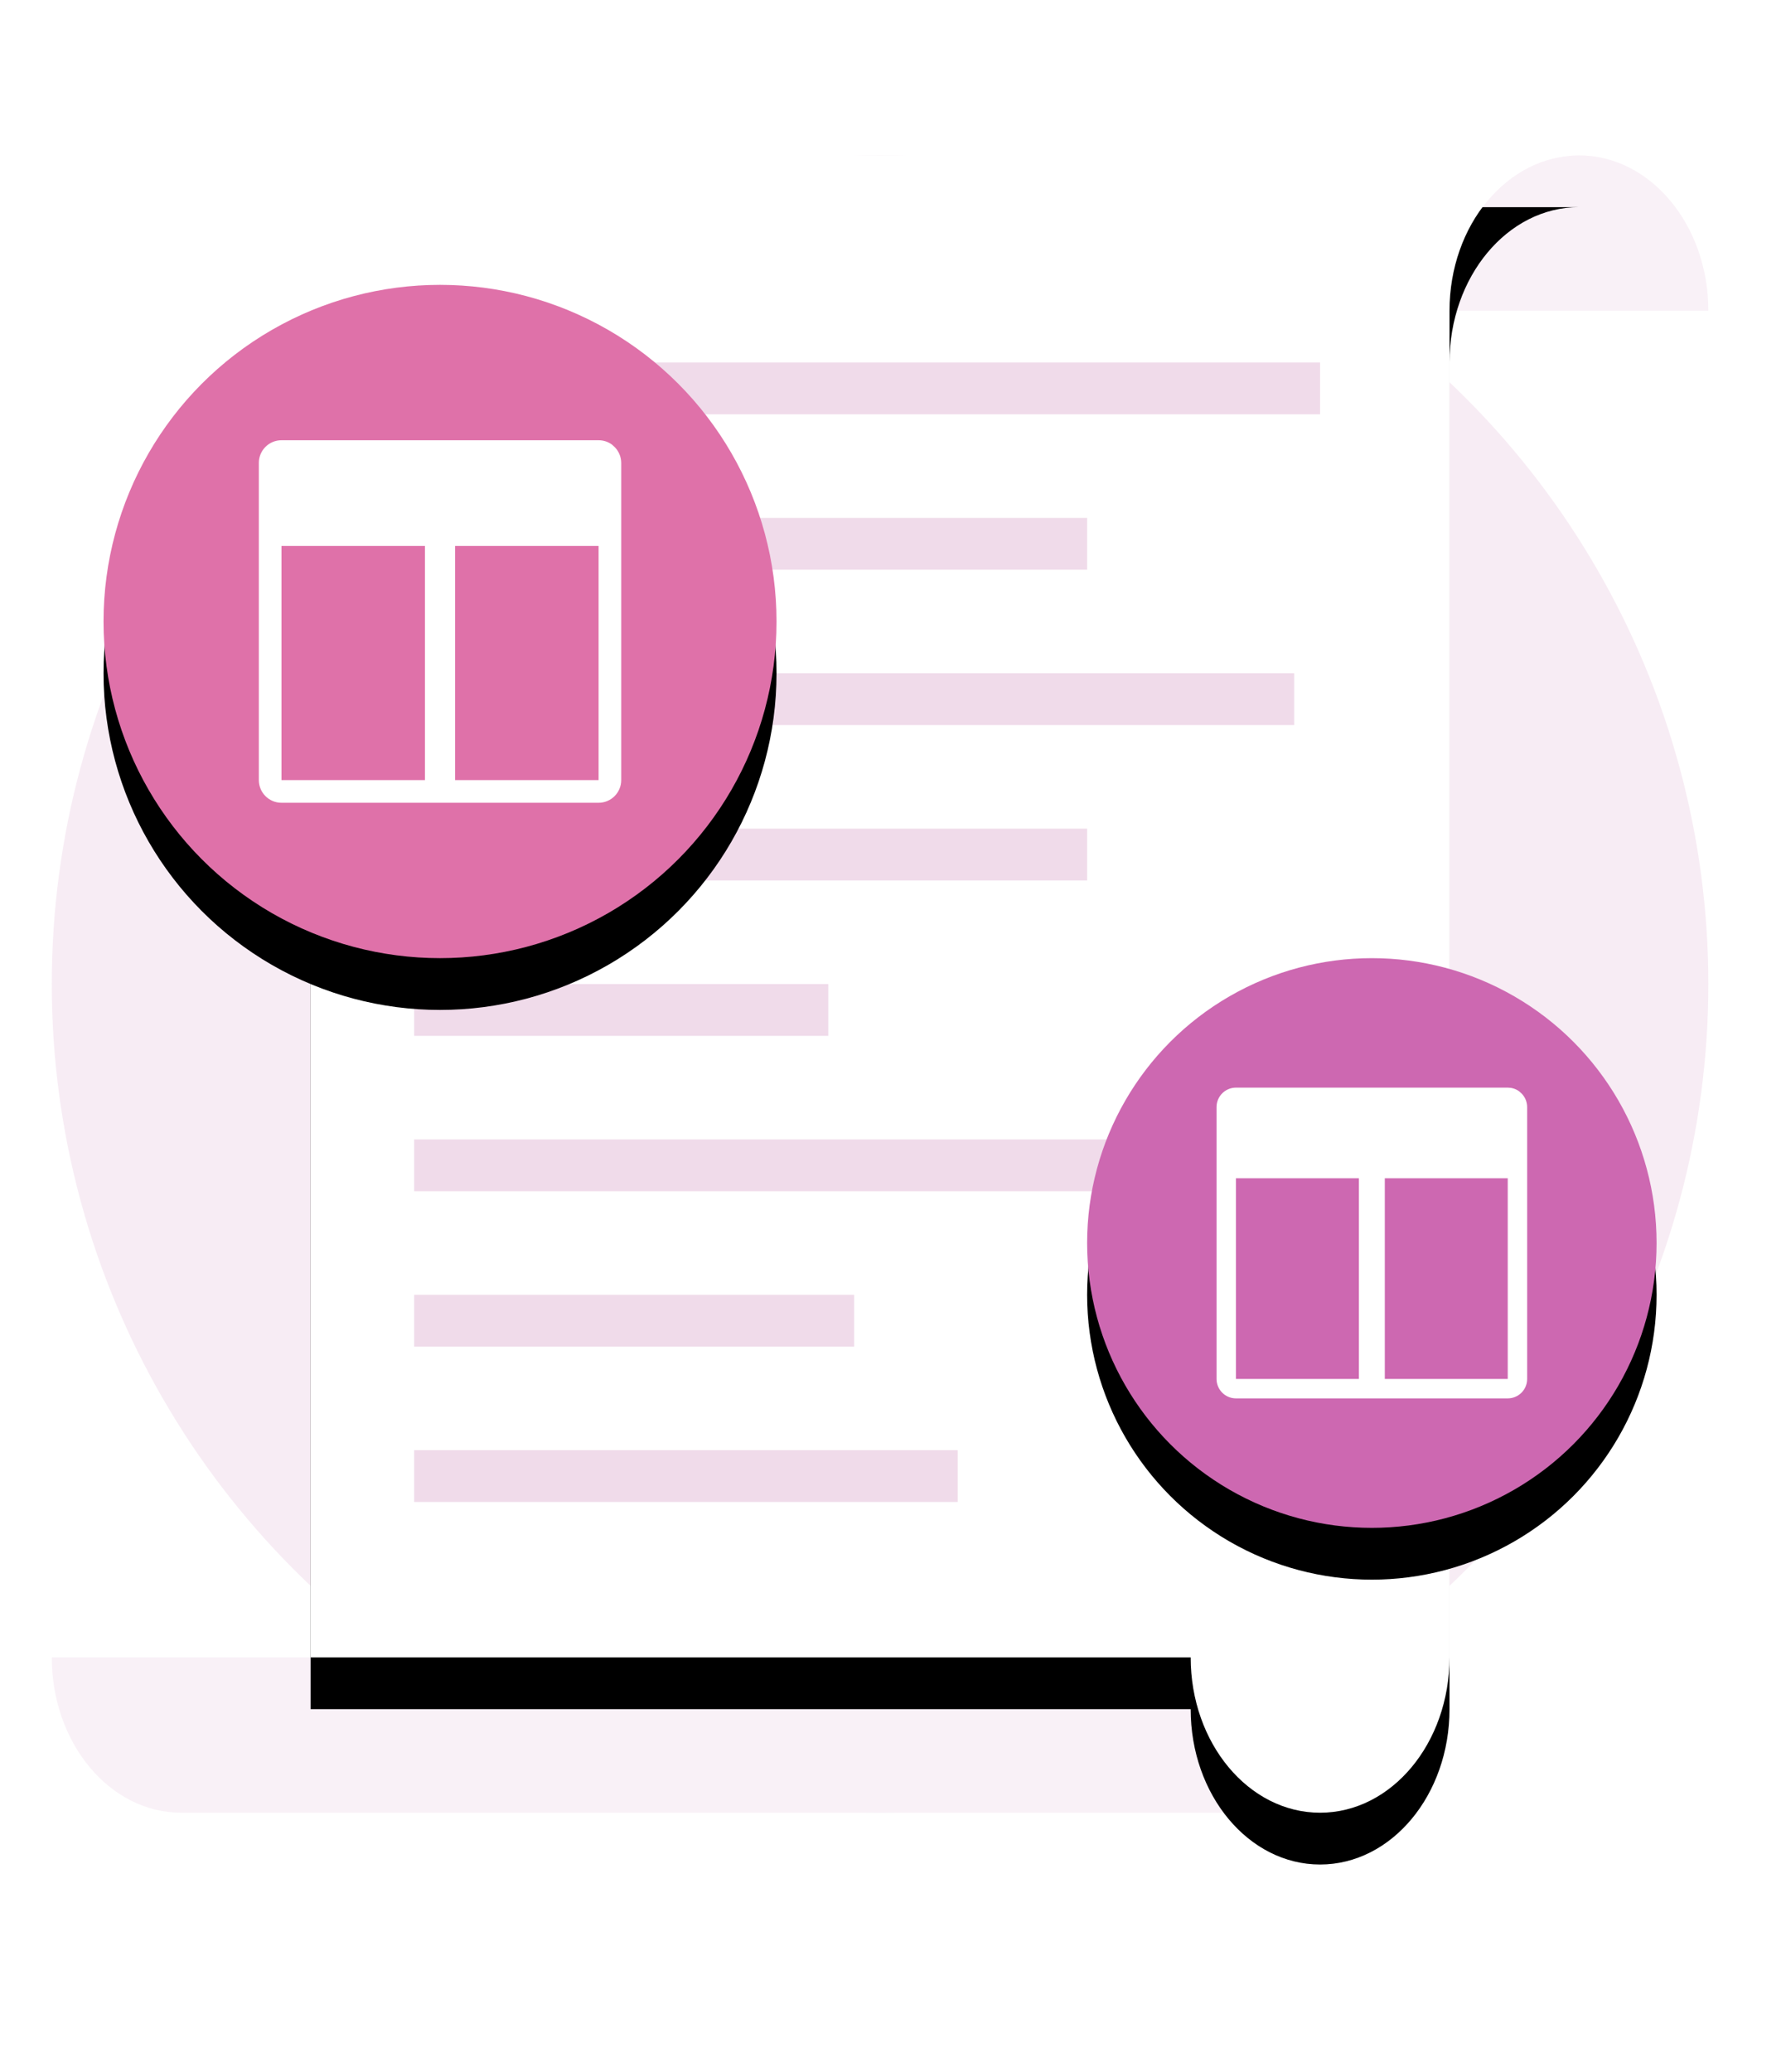 <?xml version="1.0" encoding="UTF-8"?>
<svg width="69px" height="80px" viewBox="0 0 69 80" version="1.1" xmlns="http://www.w3.org/2000/svg" xmlns:xlink="http://www.w3.org/1999/xlink">
    <title>字段</title>
    <defs>
        <path d="M54,58 C54,61.314 51.761,64 49,64 C46.239,64 44,61.314 44,58 L10,58 L10,6 L10.004,5.764 C10.107,2.56 12.304,0 15,0 L59,0 C56.239,0 54,2.686 54,6 L54,58 Z" id="path-1"></path>
        <filter x="-26.5%" y="-17.2%" width="153.1%" height="140.6%" filterUnits="objectBoundingBox" id="filter-2">
            <feOffset dx="0" dy="2" in="SourceAlpha" result="shadowOffsetOuter1"></feOffset>
            <feGaussianBlur stdDeviation="4" in="shadowOffsetOuter1" result="shadowBlurOuter1"></feGaussianBlur>
            <feColorMatrix values="0 0 0 0 0   0 0 0 0 0   0 0 0 0 0  0 0 0 0.06 0" type="matrix" in="shadowBlurOuter1"></feColorMatrix>
        </filter>
        <circle id="path-3" cx="13" cy="13" r="13"></circle>
        <filter x="-26.9%" y="-19.2%" width="153.8%" height="153.8%" filterUnits="objectBoundingBox" id="filter-4">
            <feOffset dx="0" dy="2" in="SourceAlpha" result="shadowOffsetOuter1"></feOffset>
            <feGaussianBlur stdDeviation="2" in="shadowOffsetOuter1" result="shadowBlurOuter1"></feGaussianBlur>
            <feColorMatrix values="0 0 0 0 0.706   0 0 0 0 0.298   0 0 0 0 0.592  0 0 0 0.381 0" type="matrix" in="shadowBlurOuter1"></feColorMatrix>
        </filter>
        <circle id="path-5" cx="11" cy="11" r="11"></circle>
        <filter x="-31.8%" y="-22.7%" width="163.6%" height="163.6%" filterUnits="objectBoundingBox" id="filter-6">
            <feOffset dx="0" dy="2" in="SourceAlpha" result="shadowOffsetOuter1"></feOffset>
            <feGaussianBlur stdDeviation="2" in="shadowOffsetOuter1" result="shadowBlurOuter1"></feGaussianBlur>
            <feColorMatrix values="0 0 0 0 0.706   0 0 0 0 0.298   0 0 0 0 0.592  0 0 0 0.381 0" type="matrix" in="shadowBlurOuter1"></feColorMatrix>
        </filter>
    </defs>
    <g id="icon、颜色" stroke="none" stroke-width="1" fill="none" fill-rule="evenodd">
        <g id="空状态" transform="translate(-1063, -633)">
            <g id="字段" transform="translate(1065, 639)">
                <circle id="椭圆形" fill="#B44C97" opacity="0.103" cx="32" cy="32" r="32"></circle>
                <g id="纸张">
                    <path d="M0,58 L49,58 L49,64 L5,64 C2.239,64 0,61.314 0,58 Z M54,6 L64,6 C64,2.686 61.761,0 59,0 C56.239,0 54,2.686 54,6 Z" id="形状" fill="#F9F1F7"></path>
                    <g id="路径">
                        <use fill="black" fill-opacity="1" filter="url(#filter-2)" xlink:href="#path-1"></use>
                        <use fill="#FFFFFF" fill-rule="evenodd" xlink:href="#path-1"></use>
                    </g>
                </g>
                <path d="M14,8 L49,8 L49,10 L14,10 Z M14,14 L40,14 L40,16 L14,16 Z M14,20 L48,20 L48,22 L14,22 Z M14,26 L40,26 L40,28 L14,28 Z M14,32 L30,32 L30,34 L14,34 Z M14,38 L41,38 L41,40 L14,40 Z M14,44 L31,44 L31,46 L14,46 Z M14,50 L35,50 L35,52 L14,52 Z" id="形状结合" fill="#B44C97" opacity="0.201"></path>
                <g id="视图" transform="translate(2, 5)">
                    <g id="椭圆形备份-4">
                        <use fill="black" fill-opacity="1" filter="url(#filter-4)" xlink:href="#path-3"></use>
                        <use fill="#DF71A9" fill-rule="evenodd" xlink:href="#path-3"></use>
                    </g>
                    <path d="M19.742,6.258 L19.698,6.219 C19.673,6.193 19.645,6.169 19.615,6.149 C19.47,6.051 19.3,6 19.125,6 L6.875,6 C6.392,6 6,6.392 6,6.875 L6,19.125 C6,19.608 6.392,20 6.875,20 L19.125,20 C19.608,20 20,19.608 20,19.125 L20,6.875 C19.999,6.643 19.906,6.421 19.742,6.258 Z M12.417,19.125 L6.875,19.125 L6.875,10.083 L12.417,10.083 L12.417,19.125 Z M19.125,19.125 L13.583,19.125 L13.583,10.083 L19.125,10.083 L19.125,19.125 Z" id="字段-48备份-2" fill="#FFFFFF" fill-rule="nonzero"></path>
                </g>
                <g id="视图备份" transform="translate(40, 31)">
                    <g id="椭圆形备份-4">
                        <use fill="black" fill-opacity="1" filter="url(#filter-6)" xlink:href="#path-5"></use>
                        <use fill="#CD68B1" fill-rule="evenodd" xlink:href="#path-5"></use>
                    </g>
                    <path d="M16.779,5.221 L16.741,5.188 C16.719,5.165 16.696,5.145 16.67,5.128 C16.546,5.044 16.4,5 16.25,5 L5.75,5 C5.336,5 5,5.336 5,5.75 L5,16.25 C5,16.664 5.336,17 5.75,17 L16.25,17 C16.664,17 17,16.664 17,16.25 L17,5.75 C16.999,5.551 16.92,5.361 16.779,5.221 Z M10.5,16.25 L5.75,16.25 L5.75,8.5 L10.5,8.5 L10.5,16.25 Z M16.25,16.25 L11.5,16.25 L11.5,8.5 L16.25,8.5 L16.25,16.25 Z" id="字段-48备份-2" fill="#FFFFFF" fill-rule="nonzero"></path>
                </g>
            </g>
        </g>
    </g>
</svg>